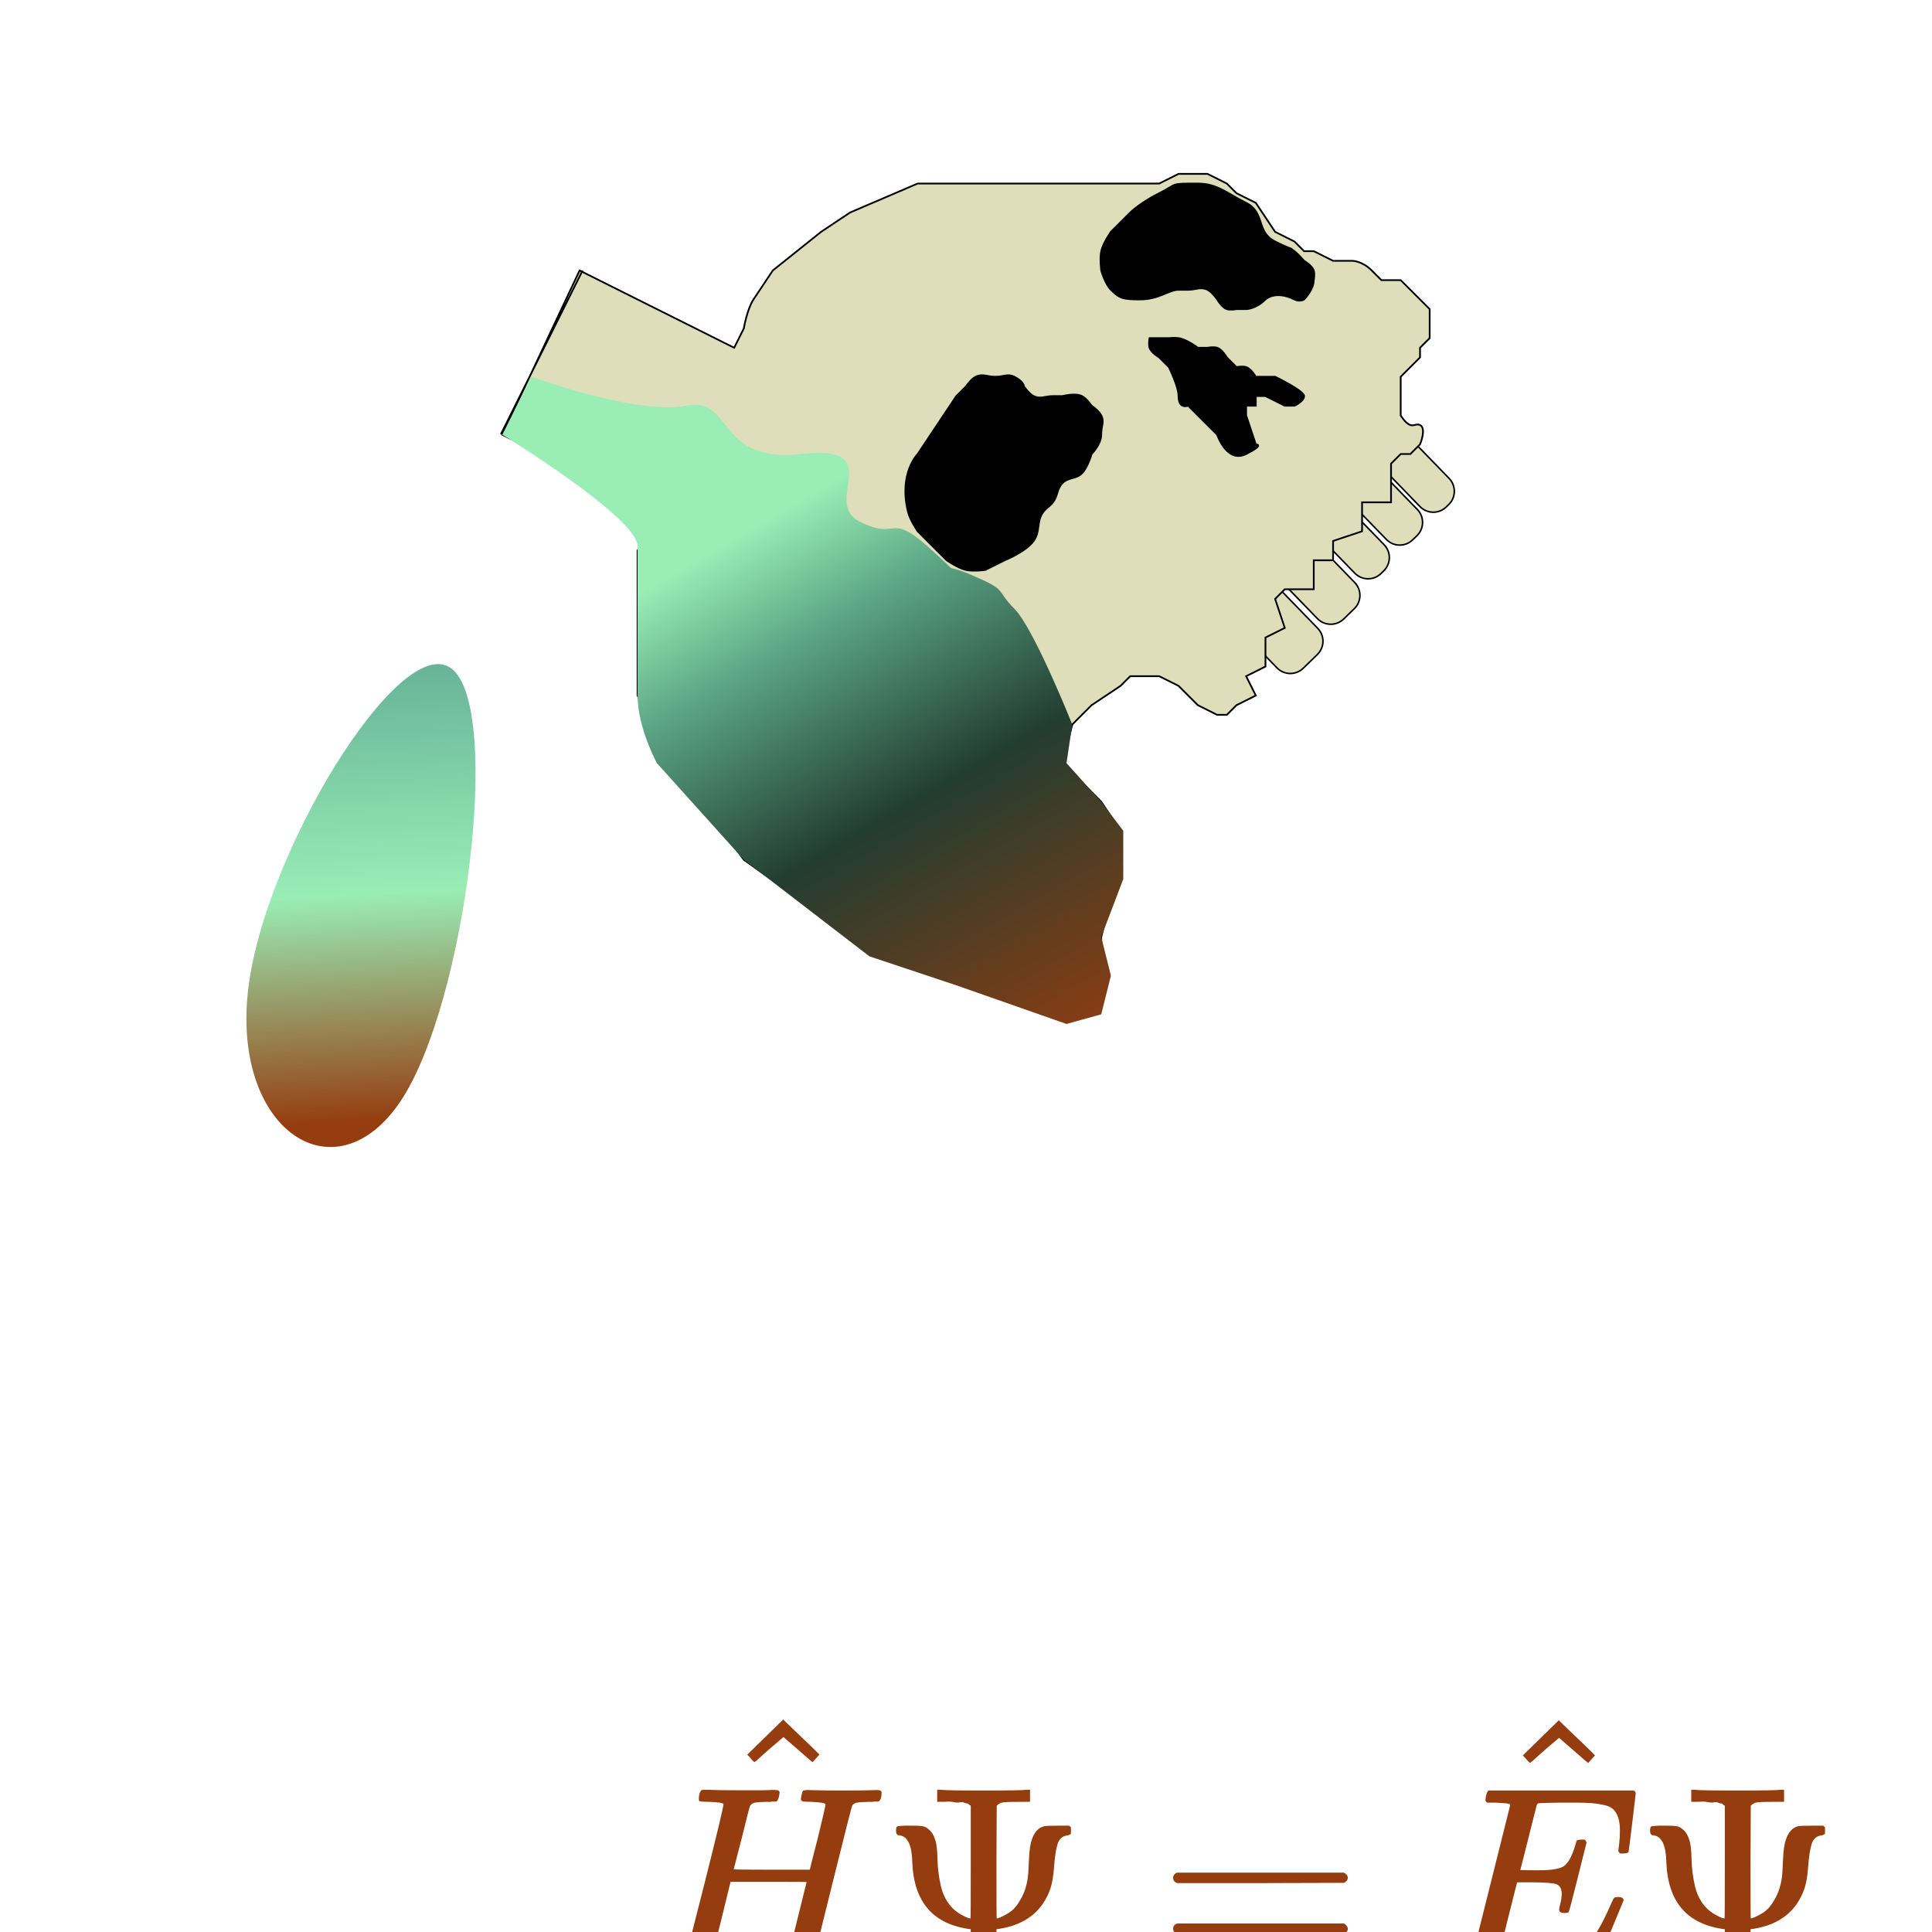 <svg width="100" height="100" viewBox="0 0 100 100" fill="none" xmlns="http://www.w3.org/2000/svg">
<g clip-path="url(#clip0_3330_2)">
<rect width="100" height="100" fill="white"/>
<path d="M65.511 29.745L68.205 32.521C68.574 32.902 68.565 33.509 68.184 33.879L67.453 34.589C67.073 34.958 66.465 34.949 66.096 34.568L63.402 31.792C63.033 31.412 63.042 30.804 63.422 30.435L64.154 29.725C64.534 29.356 65.142 29.365 65.511 29.745ZM67.653 27.608L70.118 30.149C70.487 30.529 70.478 31.137 70.098 31.506L69.548 32.04C69.167 32.409 68.56 32.4 68.19 32.019L65.725 29.479C65.356 29.098 65.365 28.491 65.746 28.121L66.295 27.588C66.676 27.219 67.284 27.228 67.653 27.608ZM72.231 21.901L75.004 24.759C75.374 25.14 75.365 25.748 74.984 26.117L74.856 26.241C74.476 26.61 73.868 26.601 73.499 26.221L70.725 23.362C70.356 22.982 70.365 22.374 70.746 22.005L70.873 21.881C71.254 21.512 71.861 21.521 72.231 21.901ZM70.667 23.595L73.361 26.37C73.73 26.751 73.721 27.358 73.34 27.728L73.117 27.944C72.737 28.313 72.129 28.304 71.76 27.923L69.066 25.148C68.697 24.767 68.706 24.159 69.087 23.79L69.309 23.574C69.69 23.205 70.298 23.214 70.667 23.595ZM69.384 25.869L71.641 28.194C72.01 28.574 72.001 29.182 71.62 29.551L71.48 29.687C71.099 30.057 70.492 30.047 70.122 29.667L67.866 27.342C67.497 26.962 67.506 26.354 67.887 25.985L68.027 25.848C68.407 25.479 69.015 25.488 69.384 25.869Z" fill="#DFDEBB" stroke="black" stroke-width="0.08"/>
<path d="M54.5 52.5L53 52C53 52 51.322 51.338 50 51C49.483 50.868 47.598 50.266 47 50C46.071 49.587 45.5 49.5 45.5 49.5L38.5 44.5L34.5 39L33 36V28.5L34 26.5L26 22.5L30 14L38 18L38.5 17C38.5 17 38.667 16 39 15.5L40 14L42.5 12L44 11L47.5 9.5H60L61 9L62.5 9L63.5 9.5L64 10L65 10.5L66 12L67 12.5L67.5 13H68L69 13.5L70 13.5C70 13.5 70.5 13.5 71 14L71.5 14.5H72.5L74 16V17.5L73.5 18V18.5L72.5 19.5L72.5 21.5C72.5 21.5 72.738 21.913 73 22C73.185 22.062 73.325 21.913 73.5 22C73.849 22.175 73.5 23 73.5 23L73 23.5L72.5 23.5L72 24V26L70.5 26L70.5 27.5L69 28V29L68 29L68 30.5L66.5 30.5L66 31L66.5 32.5L65.5 33V34.5L64.5 35L65 36L64 36.5L63.5 37L63 37L62 36.5L61 35.5L60 35L58.5 35L58 35.5L56.5 36.5L55.5 37.5L55 39.5L57 41.5L58 43L58 45L57.5 46.5L57 48.5V51.5L56.5 52.5H54.5Z" fill="#DFDEBB"/>
<path d="M59 15.5C60 15.5 60.5 15 61 15L61.5 15C61.891 15 62.151 14.825 62.5 15C62.747 15.123 63 15.5 63 15.5C63 15.5 63.238 15.913 63.5 16C63.685 16.062 64 16 64 16H64.5C64.5 16 65 16 65.5 15.5C65.5 15.5 66 15 67 15.5C67.28 15.64 67.5 15.5 67.5 15.5C67.5 15.5 68 15 68 14.5C68 14.5 68.062 14.185 68 14C67.913 13.738 67.5 13.5 67.5 13.5C67.5 13.5 67.218 13.169 67 13C66.655 12.732 67 13 66 12.5C65 12 65.5 11 64.5 10.5C63.5 10 63 9.5 62 9.5C60.5 9.5 61 9.5 60 10C59 10.5 58.5 11 58.5 11L57.5 12C57.5 12 57.095 12.574 57 13C56.915 13.381 57 14 57 14C57 14 57.191 14.691 57.5 15C57.937 15.437 58.117 15.5 59 15.5Z" fill="black"/>
<path d="M65 23C65 23 65.5 23 64.5 23.5C63.5 24 63 22.5 63 22.5L61.5 21C61.5 21 61 21.207 61 20.5C61 20 60.5 19 60.5 19L60 18.5C60 18.5 59.587 18.262 59.5 18C59.438 17.815 59.5 17.5 59.5 17.5H60.5C60.5 17.5 60.807 17.472 61 17.5C61.432 17.562 62 18 62 18H62.5C62.5 18 62.815 17.938 63 18C63.262 18.087 63.5 18.5 63.5 18.5L64 19C64 19 64.315 18.938 64.5 19C64.762 19.087 65 19.5 65 19.5H66C66 19.5 67.5 20.224 67.5 20.5C67.5 20.776 67 21 67 21L66.5 21L65.5 20.5H65V21H64.5V21.5L65 23Z" fill="black"/>
<path d="M47.5 23.5C47.5 23.5 46.5 24.5 47 26.5C47.106 26.924 47.5 27.5 47.5 27.5L49 29C49 29 49.574 29.405 50 29.5C50.381 29.585 51 29.5 51 29.5L52 29C52 29 53.085 28.569 53.5 28C53.864 27.501 53.63 26.994 54 26.5C54.166 26.279 54.331 26.218 54.5 26C54.768 25.655 54.691 25.309 55 25C55.309 24.691 55.691 24.809 56 24.5C56.309 24.191 56.5 23.5 56.5 23.5C56.5 23.5 57 23 57 22.5C57 22 57.175 21.849 57 21.5C56.877 21.253 56.5 21 56.5 21C56.5 21 56.247 20.623 56 20.5C55.651 20.325 55 20.5 55 20.5H54.5C54.109 20.5 53.849 20.675 53.5 20.5C53.253 20.377 53 20 53 20C53 20 53 19.75 52.5 19.5C52.151 19.325 52 19.5 51.5 19.5C51.109 19.5 50.849 19.325 50.5 19.5C50.253 19.623 50 20 50 20L49.5 20.5L47.5 23.5Z" fill="black"/>
<path d="M25.926 22.475L30.154 14M53 52L54.5 52.5H56.5L57 51.5V48.5L57.5 46.5L58 45L58 43L57 41.5L55 39.5L55.5 37.5L56.5 36.5L58 35.5L58.5 35L60 35L61 35.5L62 36.5L63 37L63.5 37L64 36.5L65 36L64.5 35L65.5 34.5V33L66.5 32.5L66 31L66.5 30.5L68 30.5L68 29L69 29V28L70.5 27.5L70.5 26L72 26V24L72.5 23.5L73 23.5L73.5 23C73.5 23 73.849 22.175 73.5 22C73.325 21.913 73.185 22.062 73 22C72.738 21.913 72.5 21.5 72.5 21.5L72.5 19.5L73.5 18.5V18L74 17.5V16L72.5 14.5H71.5L71 14C70.5 13.5 70 13.5 70 13.5L69 13.5L68 13H67.5L67 12.5L66 12L65 10.5L64 10L63.5 9.5L62.5 9L61 9L60 9.5H47.5L44 11L42.5 12L40 14L39 15.5C38.667 16 38.5 17 38.5 17L38 18L30 14L26 22.5L34 26.5L33 28.5V36L34.5 39L38.5 44.5L45.5 49.5C45.5 49.5 46.071 49.587 47 50C47.598 50.266 49.483 50.868 50 51C51.322 51.338 53 52 53 52ZM61 15C60.5 15 60 15.5 59 15.5C58.117 15.5 57.937 15.437 57.5 15C57.191 14.691 57 14 57 14C57 14 56.915 13.381 57 13C57.095 12.574 57.5 12 57.5 12L58.5 11C58.5 11 59 10.5 60 10C61 9.5 60.5 9.5 62 9.5C63 9.5 63.5 10 64.5 10.5C65.5 11 65 12 66 12.5C67 13 66.655 12.732 67 13C67.218 13.169 67.5 13.5 67.5 13.5C67.5 13.5 67.913 13.738 68 14C68.062 14.185 68 14.5 68 14.5C68 15 67.5 15.5 67.5 15.5C67.5 15.5 67.28 15.64 67 15.5C66 15 65.5 15.5 65.5 15.5C65 16 64.5 16 64.5 16H64C64 16 63.685 16.062 63.5 16C63.238 15.913 63 15.5 63 15.5C63 15.5 62.747 15.123 62.5 15C62.151 14.825 61.891 15 61.5 15L61 15ZM64.5 23.5C65.5 23 65 23 65 23L64.5 21.5V21H65V20.5H65.5L66.5 21L67 21C67 21 67.5 20.776 67.5 20.5C67.5 20.224 66 19.5 66 19.5H65C65 19.5 64.762 19.087 64.5 19C64.315 18.938 64 19 64 19L63.5 18.5C63.5 18.5 63.262 18.087 63 18C62.815 17.938 62.5 18 62.5 18H62C62 18 61.432 17.562 61 17.5C60.807 17.472 60.5 17.5 60.5 17.5H59.5C59.5 17.5 59.438 17.815 59.5 18C59.587 18.262 60 18.5 60 18.5L60.5 19C60.5 19 61 20 61 20.5C61 21.207 61.5 21 61.5 21L63 22.5C63 22.5 63.5 24 64.5 23.5ZM47 26.5C46.5 24.5 47.5 23.5 47.5 23.5L49.5 20.5L50 20C50 20 50.253 19.623 50.5 19.5C50.849 19.325 51.109 19.5 51.5 19.5C52 19.5 52.151 19.325 52.5 19.5C53 19.75 53 20 53 20C53 20 53.253 20.377 53.5 20.5C53.849 20.675 54.109 20.5 54.5 20.5H55C55 20.5 55.651 20.325 56 20.5C56.247 20.623 56.5 21 56.5 21C56.5 21 56.877 21.253 57 21.5C57.175 21.849 57 22 57 22.5C57 23 56.5 23.5 56.5 23.5C56.5 23.5 56.309 24.191 56 24.5C55.691 24.809 55.309 24.691 55 25C54.691 25.309 54.768 25.655 54.5 26C54.331 26.218 54.166 26.279 54 26.5C53.63 26.994 53.864 27.501 53.5 28C53.085 28.569 52 29 52 29L51 29.5C51 29.5 50.381 29.585 50 29.5C49.574 29.405 49 29 49 29L47.5 27.5C47.5 27.5 47.106 26.924 47 26.5Z" stroke="black" stroke-width="0.09"/>
<g filter="url(#filter0_d_3330_2)">
<path d="M36.674 89.262C36.366 89.262 36.203 89.244 36.185 89.208C36.176 89.189 36.172 89.153 36.172 89.099C36.172 88.882 36.221 88.733 36.321 88.651C36.339 88.642 36.416 88.638 36.552 88.638C36.923 88.656 37.538 88.665 38.398 88.665C38.705 88.665 38.99 88.665 39.253 88.665C39.515 88.665 39.719 88.66 39.864 88.651C40.008 88.642 40.099 88.642 40.135 88.651C40.28 88.651 40.352 88.696 40.352 88.787C40.352 88.805 40.343 88.868 40.325 88.977C40.28 89.131 40.234 89.221 40.189 89.248H40.162C40.144 89.248 40.121 89.248 40.094 89.248C40.067 89.248 40.035 89.248 39.999 89.248C39.963 89.248 39.922 89.253 39.877 89.262C39.832 89.271 39.791 89.271 39.755 89.262C39.402 89.271 39.176 89.284 39.076 89.303C38.977 89.321 38.895 89.37 38.832 89.452C38.805 89.488 38.66 90.045 38.398 91.121C38.334 91.357 38.266 91.619 38.194 91.909C38.122 92.198 38.067 92.411 38.031 92.546L37.977 92.75C37.977 92.768 38.633 92.777 39.945 92.777H41.913L41.926 92.737C41.926 92.709 42.067 92.153 42.347 91.067C42.601 90.026 42.727 89.47 42.727 89.398C42.727 89.325 42.469 89.28 41.954 89.262C41.746 89.262 41.61 89.253 41.547 89.235C41.483 89.217 41.452 89.176 41.452 89.113C41.452 89.094 41.461 89.04 41.479 88.95C41.515 88.796 41.542 88.71 41.56 88.692C41.578 88.674 41.651 88.66 41.777 88.651C41.822 88.651 42.013 88.656 42.347 88.665C42.682 88.674 43.107 88.678 43.623 88.678C44.184 88.678 44.614 88.674 44.913 88.665C45.211 88.656 45.374 88.651 45.401 88.651C45.555 88.651 45.632 88.696 45.632 88.787C45.632 89.031 45.578 89.185 45.469 89.248H45.442C45.424 89.248 45.401 89.248 45.374 89.248C45.347 89.248 45.315 89.248 45.279 89.248C45.243 89.248 45.202 89.253 45.157 89.262C45.112 89.271 45.071 89.271 45.035 89.262C44.682 89.271 44.456 89.284 44.356 89.303C44.257 89.321 44.175 89.37 44.112 89.452C44.085 89.497 43.759 90.778 43.135 93.293C42.51 95.808 42.194 97.084 42.184 97.121C42.184 97.184 42.203 97.216 42.239 97.216C42.311 97.243 42.555 97.265 42.972 97.283H43.392C43.447 97.356 43.474 97.397 43.474 97.406C43.474 97.415 43.46 97.496 43.433 97.65C43.397 97.767 43.352 97.853 43.297 97.908H43.094C42.759 97.89 42.153 97.881 41.275 97.881C40.967 97.881 40.682 97.881 40.42 97.881C40.157 97.881 39.949 97.881 39.796 97.881C39.642 97.881 39.547 97.885 39.511 97.894C39.357 97.894 39.28 97.853 39.28 97.772C39.28 97.727 39.293 97.663 39.321 97.582C39.366 97.41 39.411 97.315 39.456 97.297C39.492 97.288 39.56 97.283 39.66 97.283H39.741C39.986 97.283 40.257 97.27 40.556 97.243C40.61 97.234 40.646 97.229 40.664 97.229C40.682 97.229 40.709 97.207 40.746 97.161C40.782 97.116 40.809 97.075 40.827 97.039C40.845 97.003 40.872 96.921 40.909 96.795C40.945 96.668 40.976 96.541 41.004 96.415C41.031 96.288 41.081 96.094 41.153 95.831C41.216 95.578 41.266 95.374 41.302 95.22C41.601 94.026 41.75 93.424 41.75 93.415C41.75 93.406 41.094 93.402 39.782 93.402H37.814L37.366 95.234C37.058 96.446 36.905 97.075 36.905 97.121C36.905 97.184 36.941 97.225 37.013 97.243C37.086 97.261 37.312 97.274 37.692 97.283H38.113C38.167 97.356 38.194 97.397 38.194 97.406C38.194 97.415 38.18 97.496 38.153 97.65C38.117 97.767 38.072 97.853 38.018 97.908H37.814C37.479 97.89 36.873 97.881 35.995 97.881C35.688 97.881 35.403 97.881 35.14 97.881C34.878 97.881 34.67 97.881 34.516 97.881C34.362 97.881 34.267 97.885 34.231 97.894C34.077 97.894 34 97.853 34 97.772C34 97.754 34.014 97.691 34.041 97.582C34.086 97.41 34.131 97.315 34.176 97.297C34.213 97.288 34.281 97.283 34.38 97.283H34.462C34.706 97.283 34.977 97.27 35.276 97.243C35.403 97.216 35.489 97.161 35.534 97.08C35.561 97.044 35.887 95.786 36.511 93.307C37.135 90.827 37.447 89.52 37.447 89.384C37.447 89.321 37.19 89.28 36.674 89.262Z" fill="#953D0F"/>
<path d="M38.68 86.819L40.539 85L40.648 85.109C41.824 86.231 42.412 86.801 42.412 86.819L42.059 87.212C42.041 87.203 41.779 86.977 41.272 86.534L40.553 85.909L39.806 86.547C39.689 86.647 39.571 86.751 39.454 86.859C39.336 86.968 39.241 87.054 39.169 87.117L39.06 87.199C39.042 87.217 38.974 87.153 38.856 87.009L38.68 86.819Z" fill="#953D0F"/>
<path d="M50.247 89.466C50.229 89.456 50.206 89.443 50.179 89.425C50.152 89.407 50.134 89.388 50.124 89.37C50.115 89.352 50.088 89.343 50.043 89.343C49.998 89.343 49.948 89.33 49.894 89.303C49.84 89.275 49.767 89.271 49.677 89.289C49.586 89.307 49.477 89.303 49.351 89.275C49.224 89.248 49.066 89.244 48.876 89.262H48.509V88.638H48.672C48.889 88.665 49.636 88.678 50.912 88.678C52.188 88.678 52.934 88.665 53.151 88.638H53.314V89.262H52.948C52.405 89.262 52.065 89.271 51.93 89.289C51.794 89.307 51.681 89.366 51.59 89.466L51.577 92.384C51.577 94.329 51.581 95.302 51.59 95.302C51.627 95.293 51.672 95.279 51.726 95.261C51.78 95.243 51.894 95.189 52.065 95.098C52.237 95.008 52.387 94.895 52.513 94.759C52.64 94.623 52.771 94.424 52.907 94.162C53.043 93.899 53.138 93.592 53.192 93.239C53.219 93.049 53.242 92.718 53.26 92.248C53.278 91.777 53.328 91.433 53.409 91.216C53.536 90.827 53.748 90.597 54.047 90.524C54.11 90.506 54.341 90.497 54.739 90.497H55.337L55.431 90.578V90.918C55.359 90.972 55.296 90.999 55.242 90.999C54.988 91.035 54.821 91.185 54.739 91.447C54.658 91.71 54.599 92.09 54.563 92.587C54.527 93.085 54.463 93.469 54.373 93.741C53.966 94.917 53.092 95.614 51.753 95.831L51.577 95.858V96.469L51.59 97.08C51.654 97.143 51.708 97.184 51.753 97.202C51.798 97.22 51.912 97.238 52.093 97.256C52.273 97.274 52.559 97.283 52.948 97.283H53.314V97.908H53.151C52.934 97.881 52.188 97.867 50.912 97.867C49.636 97.867 48.889 97.881 48.672 97.908H48.509V97.283H48.876C49.057 97.283 49.211 97.283 49.337 97.283C49.464 97.283 49.577 97.279 49.677 97.27C49.776 97.261 49.849 97.256 49.894 97.256C49.939 97.256 49.989 97.243 50.043 97.216C50.097 97.188 50.124 97.175 50.124 97.175C50.124 97.175 50.143 97.161 50.179 97.134C50.215 97.107 50.238 97.089 50.247 97.08V95.858C48.31 95.614 47.301 94.46 47.22 92.397C47.202 91.519 46.985 91.053 46.568 90.999C46.442 90.999 46.378 90.922 46.378 90.768C46.378 90.633 46.397 90.556 46.433 90.538C46.469 90.52 46.591 90.506 46.799 90.497H47.084H47.261C47.532 90.497 47.718 90.511 47.817 90.538C47.917 90.565 48.021 90.633 48.129 90.741C48.256 90.868 48.346 91.026 48.401 91.216C48.473 91.406 48.514 91.737 48.523 92.207C48.532 92.678 48.591 93.148 48.699 93.619C48.808 94.089 49.016 94.478 49.324 94.786C49.459 94.913 49.6 95.017 49.745 95.098C49.889 95.18 50.011 95.238 50.111 95.275L50.233 95.302C50.242 95.302 50.247 94.329 50.247 92.384V89.466Z" fill="#953D0F"/>
<path d="M60.722 93.198C60.722 93.08 60.785 92.99 60.912 92.927H69.558C69.694 92.999 69.762 93.089 69.762 93.198C69.762 93.297 69.698 93.383 69.572 93.456L65.255 93.469H60.939C60.794 93.424 60.722 93.334 60.722 93.198ZM60.722 95.831C60.722 95.695 60.794 95.605 60.939 95.56H69.572C69.698 95.65 69.762 95.741 69.762 95.831C69.762 95.949 69.694 96.039 69.558 96.103H60.912C60.785 96.039 60.722 95.949 60.722 95.831Z" fill="#953D0F"/>
<path d="M80.97 95.017C80.789 95.017 80.699 94.958 80.699 94.84C80.699 94.804 80.721 94.695 80.766 94.514C80.812 94.334 80.834 94.175 80.834 94.04C80.834 93.759 80.739 93.587 80.549 93.524C80.359 93.46 79.921 93.429 79.233 93.429H78.527C78.518 93.447 78.36 94.071 78.052 95.302C77.744 96.532 77.591 97.166 77.591 97.202C77.591 97.238 77.64 97.256 77.74 97.256C77.839 97.256 78.201 97.265 78.826 97.283C79.676 97.283 80.237 97.274 80.509 97.256C80.78 97.238 81.052 97.179 81.323 97.08C81.766 96.935 82.133 96.682 82.422 96.32C82.712 95.958 83.033 95.365 83.386 94.542C83.477 94.343 83.535 94.234 83.562 94.216C83.626 94.198 83.694 94.189 83.766 94.189C83.947 94.189 84.037 94.248 84.037 94.365C83.087 96.664 82.59 97.835 82.544 97.881C82.517 97.899 81.223 97.908 78.663 97.908H76.097C75.174 97.908 74.713 97.858 74.713 97.758C74.713 97.74 74.727 97.677 74.754 97.568C74.79 97.424 74.826 97.342 74.862 97.324C74.898 97.306 75.003 97.292 75.174 97.283C75.419 97.283 75.69 97.27 75.989 97.243C76.115 97.216 76.201 97.161 76.247 97.08C76.265 97.035 76.586 95.763 77.21 93.266C77.835 90.768 78.151 89.502 78.16 89.466C78.16 89.402 78.142 89.37 78.106 89.37C78.034 89.343 77.794 89.321 77.387 89.303H76.966C76.912 89.248 76.885 89.212 76.885 89.194C76.885 89.176 76.894 89.099 76.912 88.963C76.948 88.809 76.993 88.714 77.047 88.678H84.567C84.63 88.714 84.662 88.764 84.662 88.828C84.662 88.873 84.603 89.379 84.485 90.348C84.368 91.316 84.305 91.814 84.295 91.841C84.277 91.904 84.187 91.936 84.024 91.936H83.861C83.798 91.891 83.766 91.832 83.766 91.759L83.807 91.447C83.834 91.23 83.847 90.995 83.847 90.741C83.847 90.47 83.816 90.244 83.752 90.063C83.689 89.882 83.603 89.741 83.495 89.642C83.386 89.542 83.228 89.47 83.02 89.425C82.811 89.379 82.599 89.348 82.382 89.33C82.165 89.312 81.875 89.303 81.513 89.303H80.875C80.079 89.312 79.658 89.325 79.613 89.343C79.577 89.361 79.549 89.402 79.531 89.466C79.522 89.493 79.382 90.049 79.111 91.135C78.839 92.221 78.699 92.773 78.69 92.791C78.898 92.8 79.115 92.804 79.341 92.804H79.694C80.291 92.804 80.703 92.737 80.929 92.601C81.156 92.465 81.359 92.099 81.54 91.501C81.576 91.357 81.603 91.275 81.622 91.257C81.64 91.239 81.717 91.225 81.852 91.216C81.898 91.216 81.934 91.216 81.961 91.216C81.988 91.216 82.011 91.221 82.029 91.23C82.047 91.239 82.056 91.243 82.056 91.243C82.056 91.243 82.065 91.262 82.083 91.298C82.101 91.334 82.115 91.352 82.124 91.352L81.676 93.144C81.377 94.347 81.214 94.958 81.187 94.976C81.16 95.003 81.088 95.017 80.97 95.017Z" fill="#953D0F"/>
<path d="M78.823 86.859L80.682 85.041L80.791 85.149C81.967 86.271 82.555 86.841 82.555 86.859L82.203 87.253C82.184 87.244 81.922 87.018 81.415 86.574L80.696 85.95L79.949 86.588C79.832 86.688 79.714 86.792 79.597 86.9C79.479 87.009 79.384 87.095 79.311 87.158L79.203 87.24C79.185 87.258 79.117 87.194 78.999 87.049L78.823 86.859Z" fill="#953D0F"/>
<path d="M89.277 89.466C89.259 89.456 89.236 89.443 89.209 89.425C89.182 89.407 89.163 89.388 89.154 89.37C89.145 89.352 89.118 89.343 89.073 89.343C89.028 89.343 88.978 89.33 88.924 89.303C88.87 89.275 88.797 89.271 88.707 89.289C88.616 89.307 88.507 89.303 88.381 89.275C88.254 89.248 88.096 89.244 87.906 89.262H87.539V88.638H87.702C87.919 88.665 88.666 88.678 89.942 88.678C91.218 88.678 91.964 88.665 92.181 88.638H92.344V89.262H91.978C91.435 89.262 91.095 89.271 90.96 89.289C90.824 89.307 90.711 89.366 90.62 89.466L90.607 92.384C90.607 94.329 90.611 95.302 90.62 95.302C90.657 95.293 90.702 95.279 90.756 95.261C90.81 95.243 90.924 95.189 91.095 95.098C91.267 95.008 91.417 94.895 91.543 94.759C91.67 94.623 91.801 94.424 91.937 94.162C92.073 93.899 92.168 93.592 92.222 93.239C92.249 93.049 92.272 92.718 92.29 92.248C92.308 91.777 92.358 91.433 92.439 91.216C92.566 90.827 92.778 90.597 93.077 90.524C93.14 90.506 93.371 90.497 93.769 90.497H94.367L94.462 90.578V90.918C94.389 90.972 94.326 90.999 94.271 90.999C94.018 91.035 93.851 91.185 93.769 91.447C93.688 91.71 93.629 92.09 93.593 92.587C93.557 93.085 93.493 93.469 93.403 93.741C92.996 94.917 92.122 95.614 90.783 95.831L90.607 95.858V96.469L90.62 97.08C90.684 97.143 90.738 97.184 90.783 97.202C90.829 97.22 90.942 97.238 91.123 97.256C91.303 97.274 91.589 97.283 91.978 97.283H92.344V97.908H92.181C91.964 97.881 91.218 97.867 89.942 97.867C88.666 97.867 87.919 97.881 87.702 97.908H87.539V97.283H87.906C88.087 97.283 88.241 97.283 88.367 97.283C88.494 97.283 88.607 97.279 88.707 97.27C88.806 97.261 88.879 97.256 88.924 97.256C88.969 97.256 89.019 97.243 89.073 97.216C89.127 97.188 89.154 97.175 89.154 97.175C89.154 97.175 89.173 97.161 89.209 97.134C89.245 97.107 89.268 97.089 89.277 97.08V95.858C87.34 95.614 86.331 94.46 86.25 92.397C86.232 91.519 86.015 91.053 85.598 90.999C85.472 90.999 85.408 90.922 85.408 90.768C85.408 90.633 85.427 90.556 85.463 90.538C85.499 90.52 85.621 90.506 85.829 90.497H86.114H86.291C86.562 90.497 86.748 90.511 86.847 90.538C86.947 90.565 87.051 90.633 87.159 90.741C87.286 90.868 87.376 91.026 87.431 91.216C87.503 91.406 87.544 91.737 87.553 92.207C87.562 92.678 87.621 93.148 87.729 93.619C87.838 94.089 88.046 94.478 88.354 94.786C88.489 94.913 88.63 95.017 88.775 95.098C88.919 95.18 89.041 95.238 89.141 95.275L89.263 95.302C89.272 95.302 89.277 94.329 89.277 92.384V89.466Z" fill="#953D0F"/>
</g>
<g clip-path="url(#clip1_3330_2)">
<path d="M33 28.271L33 36C33 37.666 34 39.5 34 39.5L38.5 44.5L45 49.5L49.5 51L55.202 53L57 52.5L57.5 50.5L57 48.5L58.14 45.5L58.14 43L57 41.5L55.202 39.5L55.5 37.5C55.5 37.5 53.523 32.539 52.512 31.519C51.5 30.5 52.194 30.579 50.347 29.789C48.5 29 50 30.042 48 28.271C46 26.5 46.5 28 44.5 27C42.5 26 46 23 41.5 23.5C37 24 38 20.5 35.5 21C33 21.5 27.5 19.5 27.5 19.5L26 22.5C26 22.5 33 26.795 33 28.271Z" fill="url(#paint0_linear_3330_2)"/>
<g clip-path="url(#clip2_3330_2)">
<path d="M23.378 34.611C26.016 36.67 24.101 51.969 20.734 56.995C17.366 62.021 12.095 58.551 12.822 51.43C13.526 44.345 20.739 32.551 23.378 34.611Z" fill="url(#paint1_linear_3330_2)"/>
</g>
</g>
</g>
<defs>
<filter id="filter0_d_3330_2" x="30" y="85" width="68.462" height="20.908" filterUnits="userSpaceOnUse" color-interpolation-filters="sRGB">
<feFlood flood-opacity="0" result="BackgroundImageFix"/>
<feColorMatrix in="SourceAlpha" type="matrix" values="0 0 0 0 0 0 0 0 0 0 0 0 0 0 0 0 0 0 127 0" result="hardAlpha"/>
<feOffset dy="4"/>
<feGaussianBlur stdDeviation="2"/>
<feComposite in2="hardAlpha" operator="out"/>
<feColorMatrix type="matrix" values="0 0 0 0 0 0 0 0 0 0 0 0 0 0 0 0 0 0 0.25 0"/>
<feBlend mode="normal" in2="BackgroundImageFix" result="effect1_dropShadow_3330_2"/>
<feBlend mode="normal" in="SourceGraphic" in2="effect1_dropShadow_3330_2" result="shape"/>
</filter>
<linearGradient id="paint0_linear_3330_2" x1="38.376" y1="27.682" x2="54.828" y2="56.179" gradientUnits="userSpaceOnUse">
<stop stop-color="#99EDB5"/>
<stop offset="0.2" stop-color="#59A282"/>
<stop offset="0.5" stop-color="#223D31"/>
<stop offset="1" stop-color="#953D0F"/>
</linearGradient>
<linearGradient id="paint1_linear_3330_2" x1="18.427" y1="34.547" x2="19.623" y2="58.035" gradientUnits="userSpaceOnUse">
<stop stop-color="#67B399"/>
<stop offset="0.5" stop-color="#99EDB5"/>
<stop offset="1" stop-color="#953D0F"/>
</linearGradient>
<clipPath id="clip0_3330_2">
<rect width="100" height="100" fill="white"/>
</clipPath>
<clipPath id="clip1_3330_2">
<rect width="140.942" height="88.26" fill="white" transform="translate(-26.826 127.459) rotate(-91.727)"/>
</clipPath>
<clipPath id="clip2_3330_2">
<rect width="71.833" height="50.614" fill="white" transform="translate(-6.349 89.312) rotate(-92.913)"/>
</clipPath>
</defs>
</svg>
